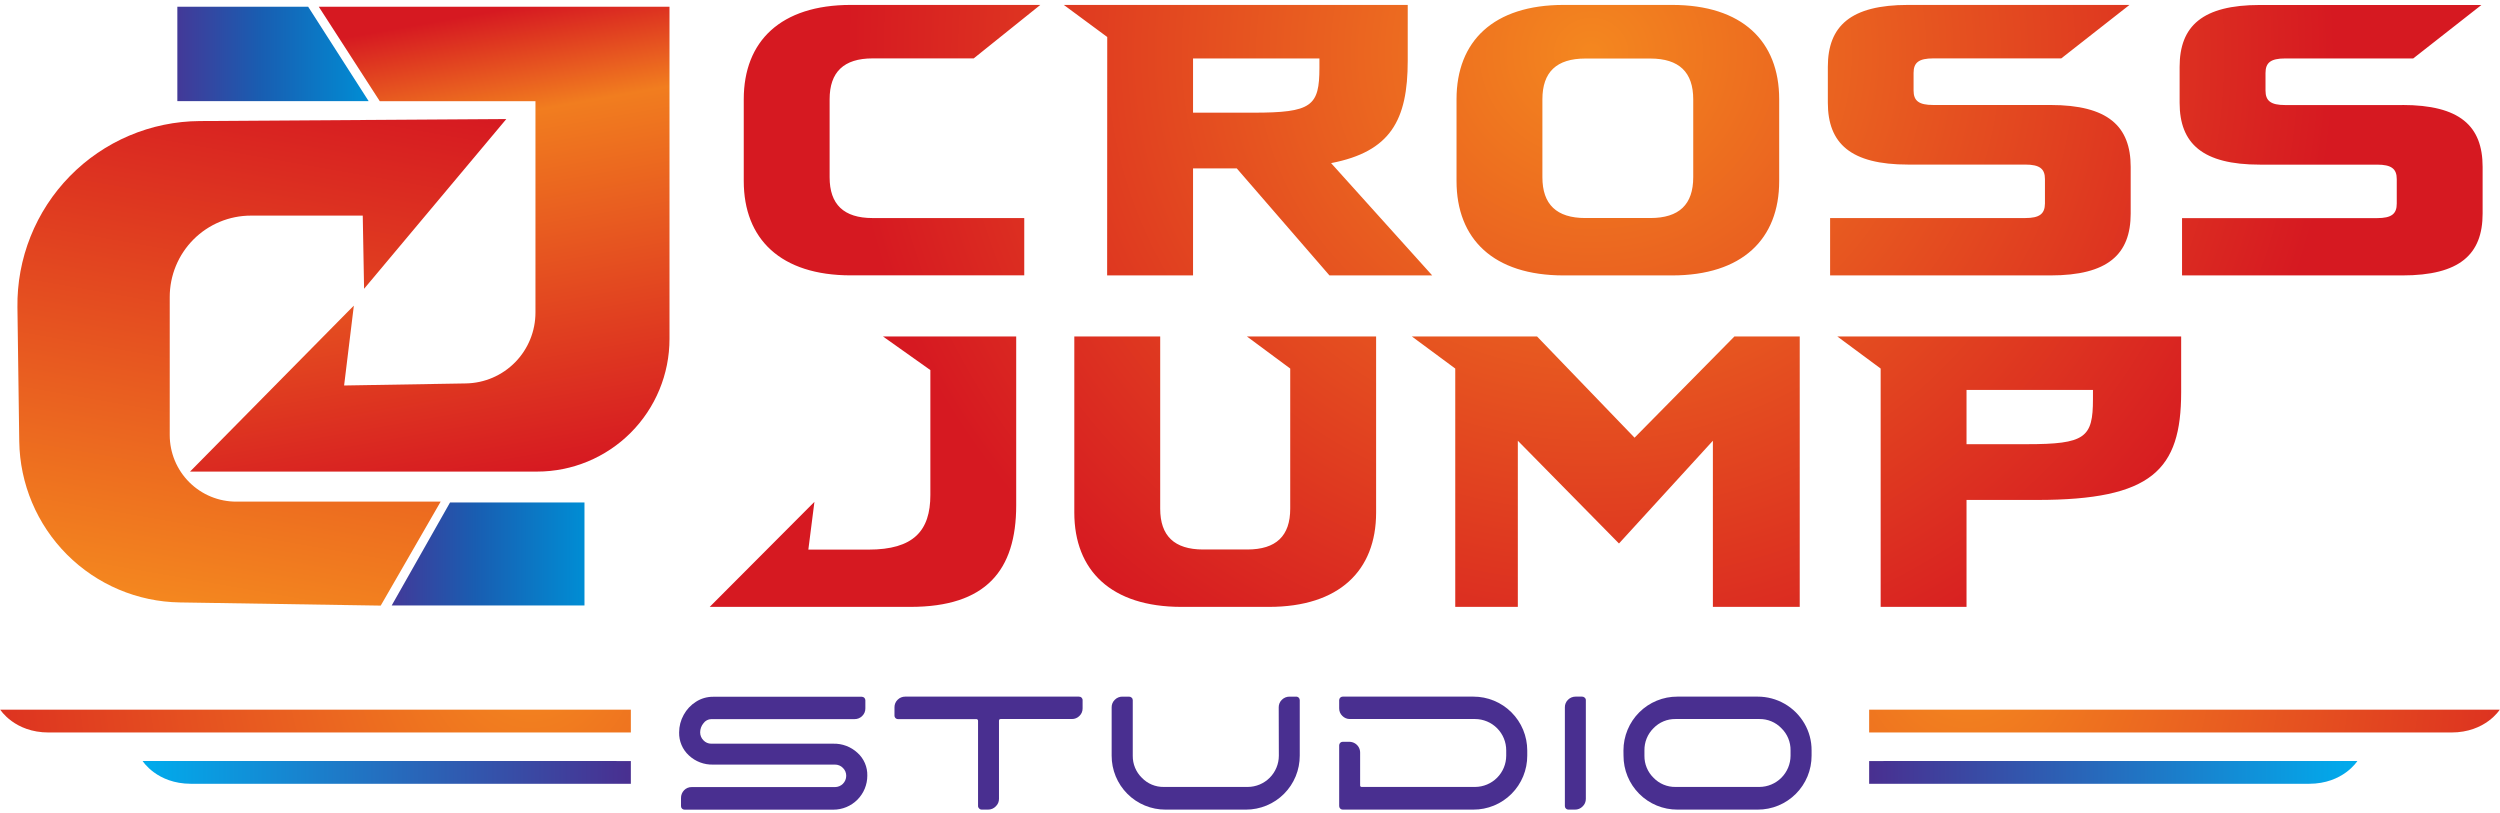 <svg width="249" height="81" viewBox="0 0 249 81" fill="none" xmlns="http://www.w3.org/2000/svg">
<g clip-path="url(#clip0_0_1169)">
<path d="M86.19 70.554C86.193 70.696 86.166 70.838 86.111 70.969C86.056 71.1 85.974 71.218 85.871 71.315C85.773 71.414 85.656 71.493 85.528 71.546C85.399 71.599 85.261 71.625 85.122 71.624H70.845C70.692 71.626 70.541 71.664 70.406 71.736C70.271 71.807 70.154 71.91 70.066 72.035C69.854 72.288 69.738 72.607 69.736 72.937C69.734 73.085 69.762 73.231 69.818 73.368C69.873 73.505 69.956 73.629 70.061 73.733C70.16 73.841 70.28 73.926 70.414 73.984C70.548 74.043 70.693 74.072 70.839 74.071H83.003C83.889 74.05 84.748 74.375 85.4 74.976C85.72 75.261 85.973 75.613 86.143 76.007C86.313 76.401 86.395 76.827 86.384 77.256C86.385 77.701 86.297 78.141 86.128 78.552C85.958 78.963 85.709 79.337 85.395 79.652C85.081 79.966 84.708 80.216 84.297 80.386C83.887 80.556 83.447 80.643 83.003 80.643H68.177C68.13 80.643 68.085 80.634 68.042 80.617C67.999 80.599 67.96 80.573 67.928 80.54C67.896 80.508 67.87 80.469 67.853 80.427C67.836 80.385 67.827 80.339 67.828 80.294V79.481C67.826 79.339 67.852 79.198 67.904 79.065C67.956 78.933 68.034 78.812 68.133 78.71C68.231 78.607 68.349 78.526 68.48 78.471C68.611 78.416 68.751 78.39 68.893 78.393H83.157C83.304 78.394 83.45 78.365 83.587 78.309C83.723 78.254 83.847 78.171 83.952 78.068C84.056 77.964 84.14 77.84 84.197 77.704C84.254 77.568 84.283 77.422 84.284 77.275C84.286 77.127 84.257 76.981 84.201 76.845C84.144 76.709 84.06 76.586 83.954 76.484C83.851 76.377 83.727 76.293 83.59 76.236C83.453 76.179 83.305 76.151 83.157 76.154H71.023C70.132 76.179 69.266 75.851 68.615 75.241C68.299 74.951 68.048 74.597 67.88 74.201C67.713 73.806 67.631 73.38 67.641 72.951C67.641 72.339 67.796 71.738 68.093 71.204C68.383 70.668 68.807 70.215 69.323 69.891C69.83 69.566 70.421 69.395 71.023 69.398H85.841C85.933 69.399 86.022 69.436 86.087 69.501C86.152 69.566 86.189 69.655 86.19 69.747V70.554Z" fill="#492F90"/>
<path d="M89.09 70.451C89.087 70.31 89.114 70.169 89.168 70.038C89.223 69.908 89.304 69.79 89.406 69.693C89.504 69.594 89.621 69.516 89.749 69.463C89.878 69.41 90.016 69.383 90.155 69.384H107.454C107.504 69.382 107.554 69.39 107.6 69.407C107.647 69.425 107.689 69.452 107.725 69.487C107.758 69.519 107.784 69.557 107.802 69.6C107.82 69.642 107.828 69.688 107.827 69.734V70.546C107.831 70.688 107.804 70.829 107.75 70.96C107.695 71.091 107.614 71.209 107.511 71.307C107.413 71.406 107.297 71.484 107.168 71.537C107.039 71.59 106.902 71.617 106.762 71.615H99.664C99.556 71.615 99.499 71.678 99.499 71.799V79.562C99.501 79.702 99.473 79.84 99.419 79.969C99.364 80.097 99.284 80.213 99.183 80.31C99.084 80.414 98.965 80.497 98.833 80.553C98.701 80.61 98.559 80.638 98.415 80.637H97.78C97.715 80.639 97.651 80.621 97.597 80.586C97.543 80.552 97.498 80.506 97.464 80.453C97.431 80.404 97.413 80.347 97.413 80.288V71.808C97.416 71.782 97.413 71.757 97.405 71.733C97.397 71.709 97.383 71.687 97.365 71.669C97.347 71.652 97.325 71.638 97.301 71.63C97.277 71.622 97.251 71.62 97.226 71.624H89.436C89.38 71.623 89.324 71.609 89.274 71.583C89.219 71.555 89.173 71.512 89.141 71.458C89.107 71.403 89.089 71.339 89.09 71.274V70.451Z" fill="#492F90"/>
<path d="M127.36 70.451C127.357 70.31 127.385 70.169 127.439 70.039C127.494 69.908 127.576 69.79 127.679 69.693C127.78 69.593 127.899 69.514 128.031 69.461C128.163 69.408 128.304 69.382 128.446 69.385H129.082C129.131 69.382 129.181 69.391 129.227 69.408C129.274 69.426 129.316 69.453 129.352 69.487C129.385 69.519 129.411 69.558 129.429 69.6C129.446 69.642 129.455 69.688 129.455 69.734V75.257C129.457 75.964 129.32 76.664 129.052 77.317C128.784 77.97 128.389 78.564 127.891 79.064C127.393 79.564 126.801 79.96 126.15 80.23C125.498 80.5 124.8 80.639 124.095 80.638H116.091C115.385 80.64 114.685 80.503 114.033 80.233C113.38 79.964 112.787 79.568 112.288 79.067C111.788 78.567 111.393 77.973 111.124 77.319C110.855 76.665 110.717 75.965 110.72 75.257V70.451C110.717 70.31 110.744 70.169 110.799 70.038C110.854 69.908 110.935 69.79 111.039 69.693C111.136 69.594 111.252 69.516 111.381 69.463C111.509 69.41 111.646 69.383 111.785 69.385H112.442C112.542 69.382 112.639 69.419 112.712 69.487C112.747 69.518 112.775 69.556 112.794 69.599C112.813 69.641 112.823 69.687 112.823 69.734V75.279C112.818 75.686 112.896 76.089 113.051 76.464C113.206 76.84 113.436 77.18 113.726 77.464C114.009 77.76 114.349 77.993 114.727 78.151C115.104 78.308 115.509 78.386 115.918 78.379H124.281C125.1 78.374 125.884 78.045 126.462 77.465C127.041 76.885 127.368 76.099 127.373 75.279L127.36 70.451Z" fill="#492F90"/>
<path d="M146.743 69.384C147.448 69.382 148.146 69.519 148.797 69.787C149.449 70.055 150.041 70.45 150.54 70.948C151.039 71.446 151.435 72.038 151.705 72.689C151.975 73.341 152.114 74.04 152.114 74.746V75.257C152.117 75.965 151.979 76.665 151.71 77.319C151.441 77.973 151.046 78.567 150.547 79.067C150.047 79.567 149.454 79.963 148.802 80.233C148.149 80.502 147.449 80.64 146.743 80.637H133.731C133.639 80.637 133.55 80.6 133.485 80.534C133.42 80.469 133.383 80.38 133.382 80.288V74.231C133.383 74.139 133.42 74.05 133.485 73.985C133.55 73.919 133.639 73.882 133.731 73.882H134.388C134.577 73.883 134.763 73.932 134.928 74.025C135.092 74.118 135.228 74.252 135.323 74.414C135.418 74.576 135.468 74.761 135.469 74.949V78.214C135.466 78.236 135.468 78.259 135.475 78.28C135.482 78.301 135.494 78.321 135.509 78.337C135.525 78.353 135.544 78.365 135.565 78.372C135.586 78.379 135.609 78.382 135.631 78.379H146.924C147.744 78.374 148.528 78.046 149.107 77.466C149.687 76.885 150.014 76.1 150.019 75.279V74.737C150.021 73.913 149.696 73.121 149.116 72.536C148.536 71.951 147.748 71.62 146.924 71.615H134.447C134.308 71.617 134.171 71.59 134.043 71.537C133.915 71.484 133.798 71.406 133.701 71.307C133.597 71.21 133.515 71.092 133.46 70.96C133.406 70.829 133.379 70.688 133.382 70.546V69.734C133.383 69.641 133.42 69.553 133.485 69.487C133.55 69.422 133.639 69.385 133.731 69.384H146.743Z" fill="#492F90"/>
<path d="M155.861 70.451C155.858 70.31 155.884 70.169 155.939 70.039C155.993 69.908 156.074 69.79 156.177 69.693C156.275 69.594 156.391 69.516 156.52 69.463C156.649 69.41 156.787 69.383 156.926 69.384H157.582C157.677 69.385 157.768 69.422 157.836 69.487C157.872 69.517 157.901 69.555 157.92 69.598C157.94 69.64 157.95 69.687 157.95 69.734V79.571C157.951 79.71 157.923 79.849 157.868 79.978C157.814 80.106 157.733 80.222 157.631 80.318C157.532 80.421 157.413 80.503 157.281 80.558C157.148 80.613 157.006 80.64 156.863 80.637H156.209C156.163 80.638 156.118 80.629 156.076 80.612C156.033 80.594 155.995 80.568 155.963 80.534C155.93 80.503 155.904 80.465 155.886 80.422C155.868 80.38 155.86 80.334 155.861 80.288V70.451Z" fill="#492F90"/>
<path d="M161.696 74.746C161.696 74.039 161.836 73.34 162.106 72.688C162.376 72.036 162.773 71.444 163.272 70.946C163.772 70.448 164.365 70.053 165.017 69.785C165.669 69.517 166.368 69.381 167.073 69.384H175.065C176.006 69.383 176.931 69.628 177.747 70.097C178.564 70.565 179.243 71.24 179.717 72.054C180.194 72.87 180.441 73.8 180.434 74.746V75.257C180.436 75.964 180.299 76.665 180.03 77.319C179.761 77.972 179.366 78.566 178.867 79.066C178.368 79.566 177.775 79.963 177.123 80.232C176.471 80.502 175.771 80.64 175.065 80.637H167.073C166.367 80.64 165.667 80.502 165.014 80.233C164.362 79.963 163.768 79.567 163.269 79.067C162.77 78.567 162.374 77.973 162.105 77.319C161.836 76.665 161.699 75.965 161.702 75.257L161.696 74.746ZM175.244 78.379C176.063 78.373 176.846 78.044 177.425 77.464C178.004 76.884 178.333 76.099 178.339 75.279V74.737C178.345 74.326 178.268 73.918 178.11 73.538C177.953 73.158 177.72 72.814 177.425 72.528C177.143 72.234 176.804 72.002 176.429 71.845C176.054 71.688 175.65 71.61 175.244 71.615H166.881C166.472 71.609 166.067 71.686 165.69 71.843C165.313 72 164.972 72.233 164.689 72.528C164.397 72.816 164.166 73.16 164.011 73.54C163.856 73.92 163.779 74.327 163.786 74.737V75.279C163.781 75.685 163.858 76.089 164.014 76.464C164.169 76.84 164.398 77.18 164.689 77.464C164.972 77.759 165.312 77.993 165.689 78.15C166.067 78.308 166.472 78.386 166.881 78.379H175.244Z" fill="#492F90"/>
<path d="M186.167 70.684V72.956H244.155C247.558 72.956 248.975 70.684 248.975 70.684H186.167Z" fill="url(#paint0_radial_0_1169)"/>
<path d="M186.167 75.799V78.065H229.978C233.381 78.065 234.797 75.793 234.797 75.793L186.167 75.799Z" fill="url(#paint1_linear_0_1169)"/>
<path d="M62.833 70.684V72.956H4.845C1.442 72.956 0.025 70.684 0.025 70.684H62.833Z" fill="url(#paint2_radial_0_1169)"/>
<path d="M62.833 75.799V78.065H19.023C15.622 78.065 14.203 75.793 14.203 75.793L62.833 75.799Z" fill="url(#paint3_linear_0_1169)"/>
<path d="M92.664 36.86V49.301C92.664 52.876 90.985 54.741 86.509 54.741H80.511L81.117 49.984L70.686 60.446H90.672C98.186 60.446 101.214 56.834 101.214 50.328V33.51H87.942L92.664 36.86ZM155.742 27.432H166.532C173.525 27.432 177.207 23.817 177.207 18.033V9.886C177.207 4.105 173.525 0.49 166.532 0.49H155.742C148.746 0.49 145.07 4.105 145.07 9.886V18.028C145.07 23.811 148.746 27.432 155.742 27.432ZM153.623 9.891C153.623 7.184 155.023 5.83 157.902 5.83H164.37C167.249 5.83 168.646 7.2 168.646 9.891V17.654C168.646 20.362 167.249 21.716 164.37 21.716H157.902C155.023 21.716 153.623 20.348 153.623 17.654V9.891ZM239.274 10.463H227.602C226.164 10.463 225.645 10.046 225.645 9.017V7.268C225.645 6.241 226.164 5.822 227.602 5.822H240.355L247.15 0.496H225.086C219.369 0.496 217.09 2.589 217.09 6.658V10.235C217.09 14.297 219.369 16.398 225.086 16.398H236.757C238.195 16.398 238.717 16.817 238.717 17.844V20.281C238.717 21.307 238.195 21.724 236.757 21.724H217.331V27.432H239.274C244.991 27.432 247.269 25.339 247.269 21.269V16.623C247.269 12.539 244.991 10.457 239.274 10.457V10.463ZM86.909 5.816H96.981L103.617 0.49H84.749C77.754 0.49 74.078 4.105 74.078 9.886V18.028C74.078 23.811 77.754 27.426 84.749 27.426H102.016V21.718H86.909C84.03 21.718 82.63 20.351 82.63 17.657V9.886C82.63 7.186 84.03 5.816 86.909 5.816ZM201.707 21.718H182.278V27.432H204.224C209.938 27.432 212.216 25.339 212.216 21.269V16.623C212.216 12.561 209.938 10.457 204.224 10.457H192.552C191.111 10.457 190.592 10.04 190.592 9.011V7.262C190.592 6.236 191.111 5.816 192.552 5.816H205.302L212.097 0.49H190.049C184.329 0.49 182.053 2.583 182.053 6.653V10.23C182.053 14.291 184.329 16.392 190.049 16.392H201.72C203.156 16.392 203.677 16.812 203.677 17.838V20.275C203.664 21.301 203.142 21.718 201.707 21.718ZM162.802 43.594L153.088 33.51H140.618L144.943 36.708V60.446H151.176V43.897L161.251 54.132L170.603 43.897V60.446H179.253V33.51H172.749L162.802 43.594ZM128.506 36.708V50.669C128.506 53.377 127.106 54.73 124.23 54.73H119.832C116.953 54.73 115.556 53.36 115.556 50.669V33.51H107.001V51.051C107.001 56.834 110.68 60.446 117.675 60.446H126.387C133.382 60.446 137.061 56.834 137.061 51.051V33.51H124.189L128.506 36.708ZM110.271 27.432H118.827V16.774H123.184L132.415 27.432H142.648L132.577 16.246C138.491 15.104 140.21 11.984 140.21 6.052V0.49H105.955L110.28 3.685L110.271 27.432ZM118.827 5.822H131.415V6.734C131.415 10.576 130.658 11.223 124.822 11.223H118.827V5.822ZM187.313 36.708V60.446H195.866V49.794H202.894C214.325 49.794 217.244 46.816 217.244 39.066V33.51H182.994L187.313 36.708ZM195.866 38.839H208.459V39.752C208.459 43.594 207.7 44.241 201.861 44.241H195.866V38.839Z" fill="url(#paint4_radial_0_1169)"/>
<path d="M36.13 21.475H24.99C23.927 21.475 22.873 21.686 21.891 22.094C20.909 22.503 20.017 23.102 19.266 23.856C18.515 24.611 17.92 25.506 17.515 26.491C17.11 27.477 16.903 28.532 16.905 29.598V43.342C16.907 44.213 17.079 45.076 17.413 45.88C17.748 46.685 18.237 47.415 18.853 48.03C19.47 48.645 20.201 49.132 21.005 49.464C21.81 49.795 22.672 49.965 23.541 49.962H43.89L37.919 60.319L17.916 60.002C13.688 59.938 9.652 58.226 6.664 55.228C3.677 52.23 1.974 48.184 1.917 43.948L1.736 30.61C1.703 28.196 2.147 25.799 3.043 23.558C3.938 21.316 5.268 19.274 6.955 17.549C8.642 15.825 10.653 14.452 12.872 13.509C15.091 12.567 17.474 12.073 19.884 12.057L50.429 11.857L36.262 28.764L36.13 21.475Z" fill="url(#paint5_linear_0_1169)"/>
<path d="M44.826 50.044L39.012 60.306H58.214V50.044H44.826Z" fill="url(#paint6_linear_0_1169)"/>
<path d="M35.243 30.443L34.651 31.036L18.928 46.97H53.491C56.99 46.97 60.345 45.578 62.819 43.1C65.293 40.622 66.682 37.261 66.682 33.757V0.672H31.751L37.825 10.078H53.332V31.131C53.332 32.982 52.606 34.759 51.311 36.079C50.016 37.4 48.255 38.157 46.407 38.189L34.273 38.395L35.243 30.443Z" fill="url(#paint7_linear_0_1169)"/>
<path d="M17.663 0.672V10.073H36.717L30.694 0.672H17.663Z" fill="url(#paint8_linear_0_1169)"/>
</g>
<defs>
<radialGradient id="paint0_radial_0_1169" cx="0" cy="0" r="1" gradientUnits="userSpaceOnUse" gradientTransform="translate(195.901 65.873) scale(69.565 69.685)">
<stop stop-color="#F4871F"/>
<stop offset="1" stop-color="#D61921"/>
</radialGradient>
<linearGradient id="paint1_linear_0_1169" x1="186.167" y1="76.933" x2="234.797" y2="76.933" gradientUnits="userSpaceOnUse">
<stop stop-color="#492F90"/>
<stop offset="1" stop-color="#00ACED"/>
</linearGradient>
<radialGradient id="paint2_radial_0_1169" cx="0" cy="0" r="1" gradientUnits="userSpaceOnUse" gradientTransform="translate(52.926 65.873) rotate(180) scale(69.565 69.685)">
<stop stop-color="#F4871F"/>
<stop offset="1" stop-color="#D61921"/>
</radialGradient>
<linearGradient id="paint3_linear_0_1169" x1="62.833" y1="76.933" x2="14.203" y2="76.933" gradientUnits="userSpaceOnUse">
<stop stop-color="#492F90"/>
<stop offset="1" stop-color="#00ACED"/>
</linearGradient>
<radialGradient id="paint4_radial_0_1169" cx="0" cy="0" r="1" gradientUnits="userSpaceOnUse" gradientTransform="translate(158.487 5.153) scale(73.949 70.549)">
<stop stop-color="#F4871F"/>
<stop offset="1" stop-color="#D61921"/>
</radialGradient>
<linearGradient id="paint5_linear_0_1169" x1="19.095" y1="60.422" x2="28.359" y2="7.961" gradientUnits="userSpaceOnUse">
<stop stop-color="#F4871F"/>
<stop offset="1" stop-color="#D61921"/>
</linearGradient>
<linearGradient id="paint6_linear_0_1169" x1="39.012" y1="55.175" x2="58.214" y2="55.175" gradientUnits="userSpaceOnUse">
<stop stop-color="#433998"/>
<stop offset="0.43" stop-color="#195DB1"/>
<stop offset="1" stop-color="#008DD4"/>
</linearGradient>
<linearGradient id="paint7_linear_0_1169" x1="38.519" y1="-0.525" x2="47.144" y2="48.298" gradientUnits="userSpaceOnUse">
<stop offset="0.07" stop-color="#D61921"/>
<stop offset="0.28" stop-color="#F17D1F"/>
<stop offset="1" stop-color="#D61921"/>
</linearGradient>
<linearGradient id="paint8_linear_0_1169" x1="17.663" y1="5.372" x2="36.717" y2="5.372" gradientUnits="userSpaceOnUse">
<stop stop-color="#433998"/>
<stop offset="0.43" stop-color="#195DB1"/>
<stop offset="1" stop-color="#008DD4"/>
</linearGradient>
<clipPath id="clip0_0_1169">
<rect width="248.949" height="80.147" fill="white" transform="translate(0.025 0.49)"/>
</clipPath>
</defs>
</svg>

